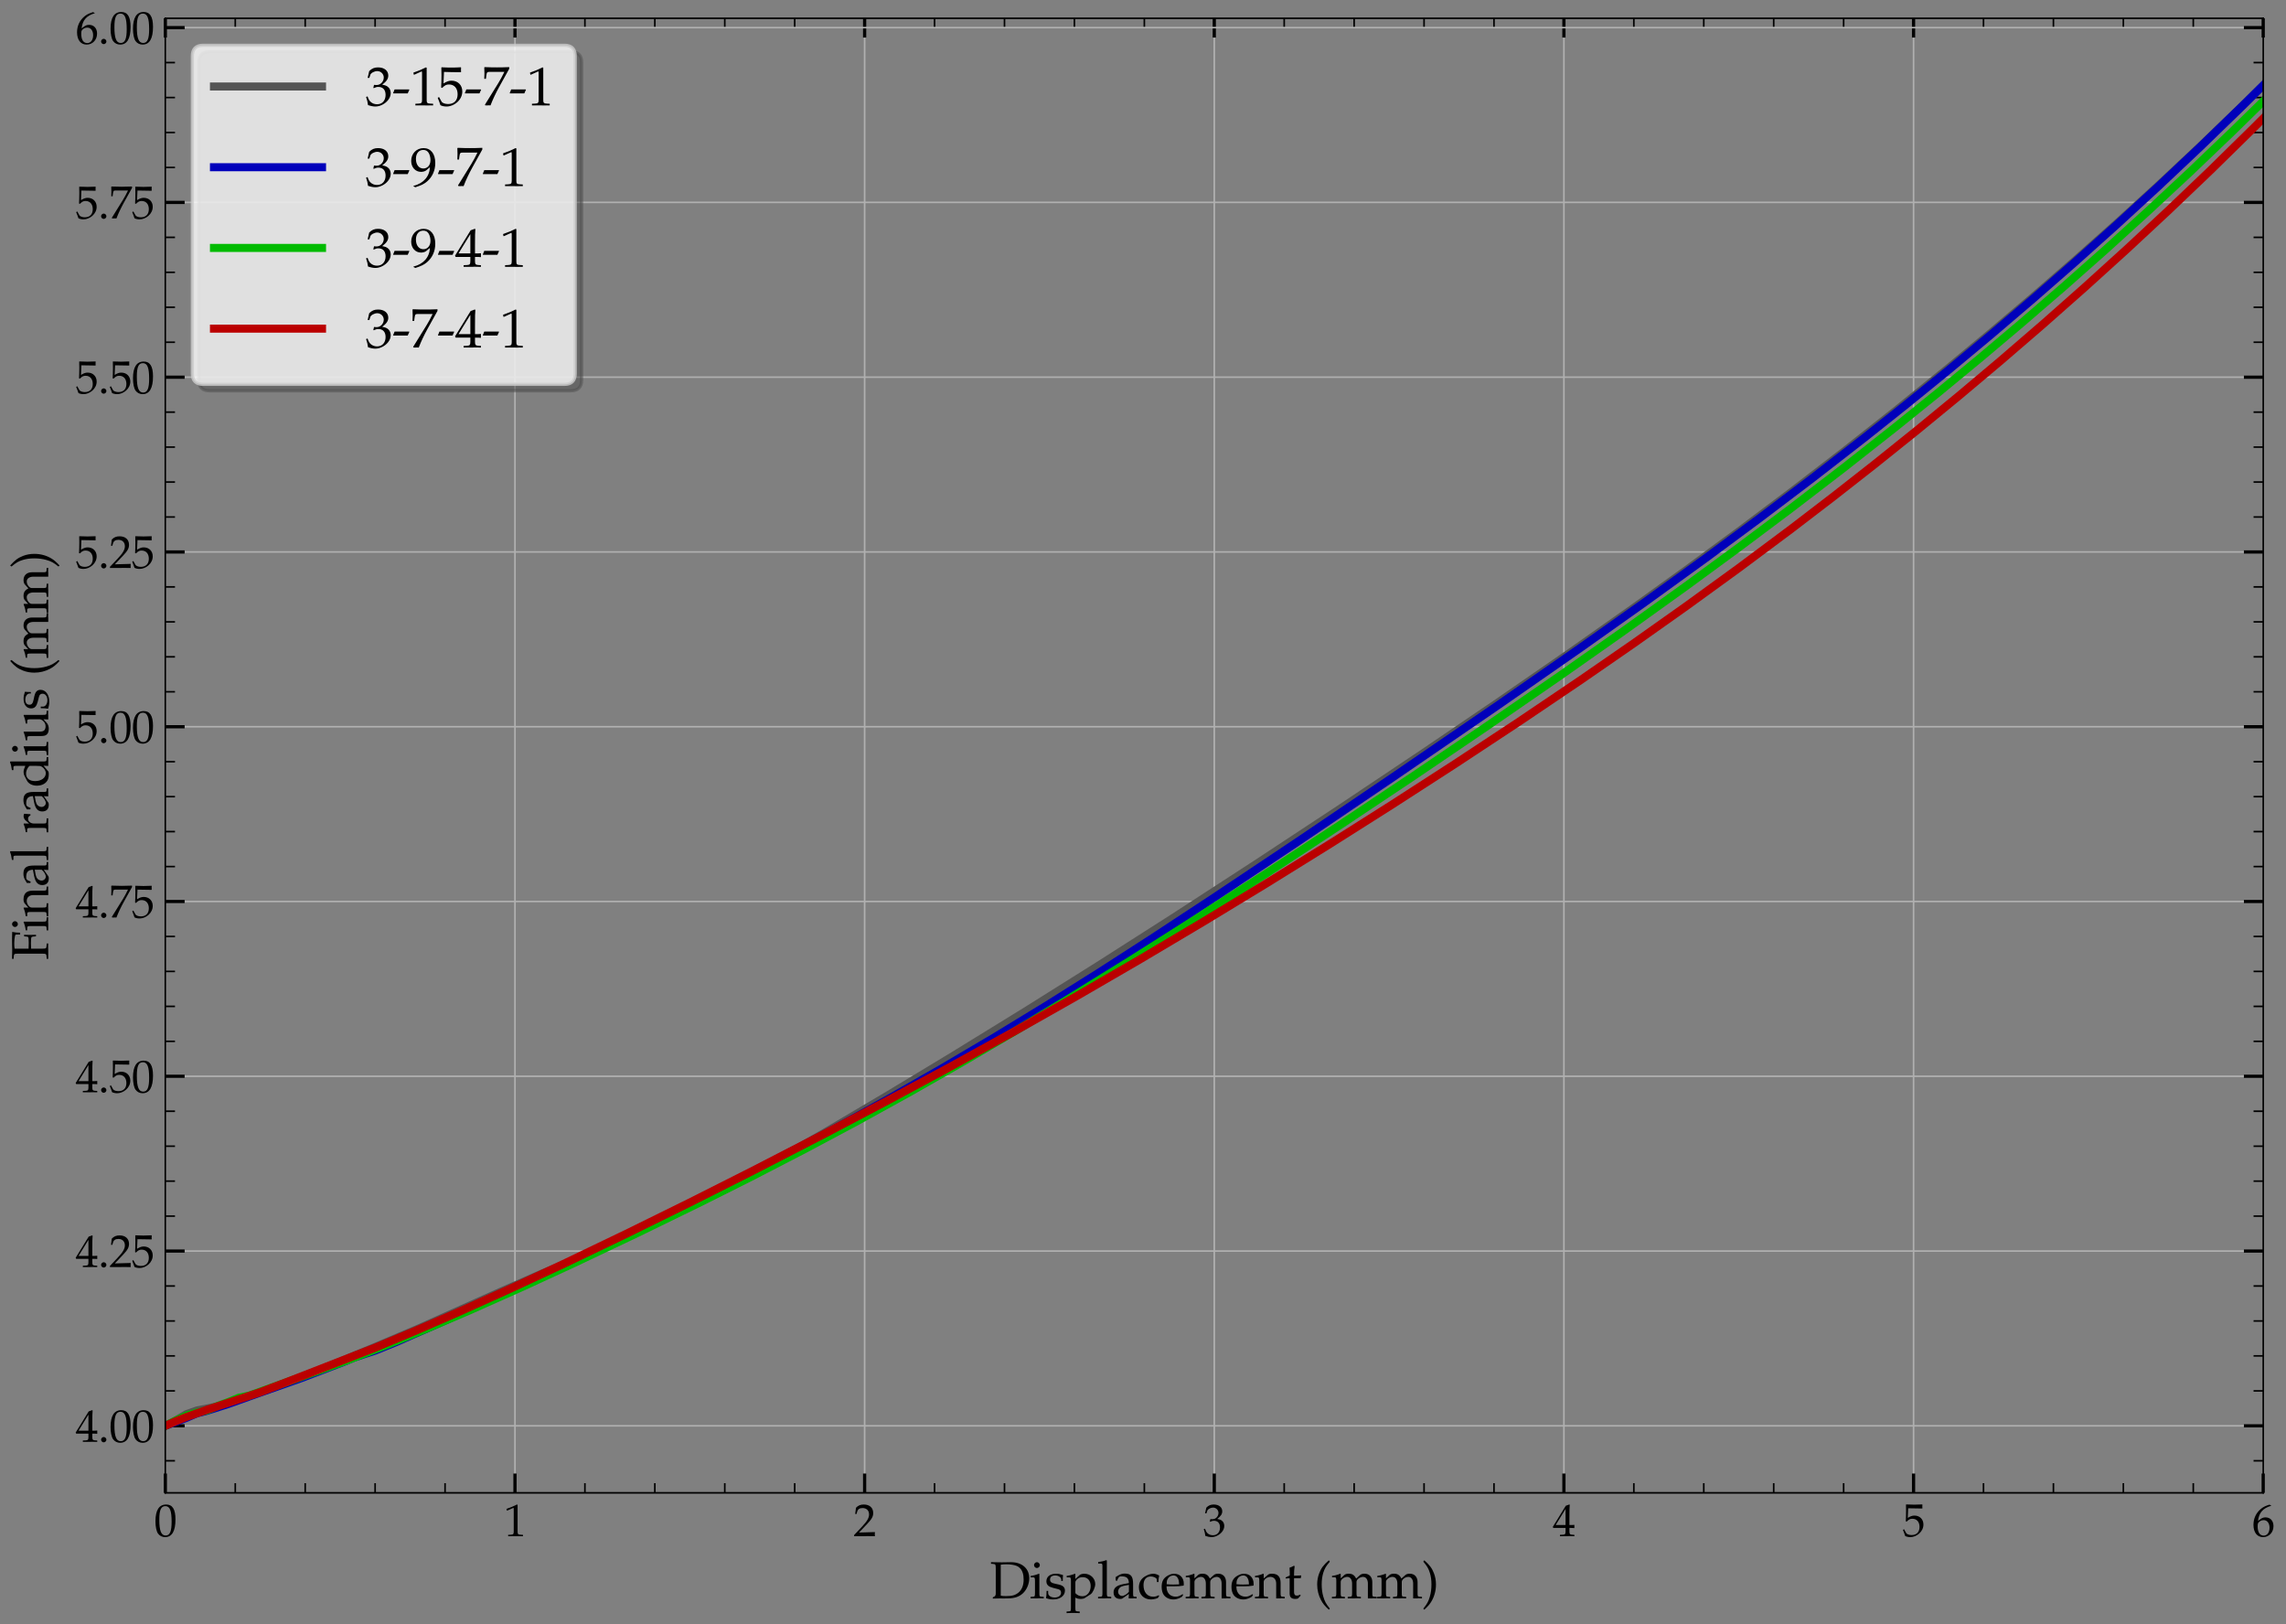 <?xml version="1.0" encoding="utf-8" standalone="no"?>
<!DOCTYPE svg PUBLIC "-//W3C//DTD SVG 1.1//EN"
  "http://www.w3.org/Graphics/SVG/1.1/DTD/svg11.dtd">
<svg xmlns:xlink="http://www.w3.org/1999/xlink" width="710.798pt" height="505.085pt" viewBox="0 0 710.798 505.085" xmlns="http://www.w3.org/2000/svg" version="1.1">
 <rect x="0" y="0" width="710.798" height="505.085" fill="#808080" stroke="none"/>
 <defs>
  <style type="text/css">*{stroke-linejoin: round; stroke-linecap: butt}</style>
 </defs>
 <g id="figure_1">
  <g id="patch_1">
   <path d="M 0 505.085 
L 710.798 505.085 
L 710.798 0 
L 0 0 
L 0 505.085 
z
" style="fill: none"/>
  </g>
  <g id="axes_1">
   <g id="patch_2">
    <path d="M 51.409 464.172 
L 703.711 464.172 
L 703.711 5.683 
L 51.409 5.683 
L 51.409 464.172 
z
" style="fill: none"/>
   </g>
   <g id="matplotlib.axis_1">
    <g id="xtick_1">
     <g id="line2d_1">
      <path d="M 51.409 464.172 
L 51.409 5.683 
" clip-path="url(#pbbada01f83)" style="fill: none; stroke: #b0b0b0; stroke-width: 0.5; stroke-linecap: square"/>
     </g>
     <g id="line2d_2">
      <defs>
       <path id="m2488386b84" d="M 0 0 
L 0 -6 
" style="stroke: #000000"/>
      </defs>
      <g>
       <use xlink:href="#m2488386b84" x="51.409" y="464.172" style="stroke: #000000"/>
      </g>
     </g>
     <g id="line2d_3">
      <defs>
       <path id="m7fa27c328d" d="M 0 0 
L 0 6 
" style="stroke: #000000"/>
      </defs>
      <g>
       <use xlink:href="#m7fa27c328d" x="51.409" y="5.683" style="stroke: #000000"/>
      </g>
     </g>
     <g id="text_1">
      <!-- $\mathdefault{0}$ -->
      <g transform="translate(47.922 477.651) scale(0.14 -0.14)">
       <defs>
        <path id="URWPalladioL-Roma-30" d="M 1683 4416 
C 691 4416 186 3628 186 2076 
C 186 1326 320 679 544 365 
C 768 51 1126 -128 1523 -128 
C 2490 -128 2976 704 2976 2345 
C 2976 3749 2560 4416 1683 4416 
z
M 1568 4191 
C 2189 4191 2438 3563 2438 2025 
C 2438 660 2195 96 1606 96 
C 986 96 723 743 723 2307 
C 723 3660 960 4191 1568 4191 
z
" transform="scale(0.016)"/>
       </defs>
       <use xlink:href="#URWPalladioL-Roma-30" transform="scale(0.996)"/>
      </g>
     </g>
    </g>
    <g id="xtick_2">
     <g id="line2d_4">
      <path d="M 160.126 464.172 
L 160.126 5.683 
" clip-path="url(#pbbada01f83)" style="fill: none; stroke: #b0b0b0; stroke-width: 0.5; stroke-linecap: square"/>
     </g>
     <g id="line2d_5">
      <g>
       <use xlink:href="#m2488386b84" x="160.126" y="464.172" style="stroke: #000000"/>
      </g>
     </g>
     <g id="line2d_6">
      <g>
       <use xlink:href="#m7fa27c328d" x="160.126" y="5.683" style="stroke: #000000"/>
      </g>
     </g>
     <g id="text_2">
      <!-- $\mathdefault{1}$ -->
      <g transform="translate(156.639 477.651) scale(0.14 -0.14)">
       <defs>
        <path id="URWPalladioL-Roma-31" d="M 429 3571 
L 493 3571 
L 1318 3942 
C 1325 3949 1331 3949 1338 3949 
C 1376 3949 1389 3891 1389 3737 
L 1389 633 
C 1389 300 1318 230 973 211 
L 614 192 
L 614 0 
C 1600 0 1600 0 1670 0 
C 1754 0 1894 0 2112 -7 
C 2189 6 2413 6 2675 0 
L 2675 192 
L 2342 211 
C 1990 229 1926 299 1926 628 
L 1926 4383 
L 1837 4416 
C 1421 4199 966 4009 384 3807 
L 429 3571 
z
" transform="scale(0.016)"/>
       </defs>
       <use xlink:href="#URWPalladioL-Roma-31" transform="scale(0.996)"/>
      </g>
     </g>
    </g>
    <g id="xtick_3">
     <g id="line2d_7">
      <path d="M 268.843 464.172 
L 268.843 5.683 
" clip-path="url(#pbbada01f83)" style="fill: none; stroke: #b0b0b0; stroke-width: 0.5; stroke-linecap: square"/>
     </g>
     <g id="line2d_8">
      <g>
       <use xlink:href="#m2488386b84" x="268.843" y="464.172" style="stroke: #000000"/>
      </g>
     </g>
     <g id="line2d_9">
      <g>
       <use xlink:href="#m7fa27c328d" x="268.843" y="5.683" style="stroke: #000000"/>
      </g>
     </g>
     <g id="text_3">
      <!-- $\mathdefault{2}$ -->
      <g transform="translate(265.356 477.651) scale(0.14 -0.14)">
       <defs>
        <path id="URWPalladioL-Roma-32" d="M 102 166 
L 102 0 
C 1299 0 1299 0 1530 0 
C 1760 19 1760 19 2995 0 
C 2982 134 2982 198 2982 287 
C 2982 370 2982 434 2995 574 
C 2259 542 1965 536 781 510 
L 1946 1741 
C 2566 2398 2758 2749 2758 3228 
C 2758 3961 2259 4416 1446 4416 
C 986 4416 672 4287 358 3967 
L 250 3100 
L 435 3100 
L 518 3394 
C 621 3763 851 3923 1280 3923 
C 1830 3923 2182 3578 2182 3036 
C 2182 2558 1914 2086 1190 1320 
L 102 166 
z
" transform="scale(0.016)"/>
       </defs>
       <use xlink:href="#URWPalladioL-Roma-32" transform="scale(0.996)"/>
      </g>
     </g>
    </g>
    <g id="xtick_4">
     <g id="line2d_10">
      <path d="M 377.56 464.172 
L 377.56 5.683 
" clip-path="url(#pbbada01f83)" style="fill: none; stroke: #b0b0b0; stroke-width: 0.5; stroke-linecap: square"/>
     </g>
     <g id="line2d_11">
      <g>
       <use xlink:href="#m2488386b84" x="377.56" y="464.172" style="stroke: #000000"/>
      </g>
     </g>
     <g id="line2d_12">
      <g>
       <use xlink:href="#m7fa27c328d" x="377.56" y="5.683" style="stroke: #000000"/>
      </g>
     </g>
     <g id="text_4">
      <!-- $\mathdefault{3}$ -->
      <g transform="translate(374.073 477.651) scale(0.14 -0.14)">
       <defs>
        <path id="URWPalladioL-Roma-33" d="M 275 3196 
L 474 3196 
L 589 3553 
C 659 3770 1062 3987 1395 3987 
C 1811 3987 2150 3649 2150 3247 
C 2150 2769 1773 2368 1318 2368 
C 1267 2368 1197 2374 1114 2380 
L 1018 2387 
L 941 2047 
L 986 2008 
C 1229 2118 1350 2150 1523 2150 
C 2054 2150 2362 1808 2362 1222 
C 2362 565 1971 134 1376 134 
C 1082 134 819 231 627 411 
C 474 553 390 701 269 1048 
L 96 984 
C 230 591 282 359 320 38 
C 659 -77 941 -128 1178 -128 
C 1690 -128 2278 160 2630 591 
C 2848 855 2957 1139 2957 1441 
C 2957 1750 2829 2021 2598 2182 
C 2438 2297 2291 2348 1971 2406 
C 2483 2801 2675 3094 2675 3470 
C 2675 4038 2202 4416 1491 4416 
C 1056 4416 768 4294 461 3987 
L 275 3196 
z
" transform="scale(0.016)"/>
       </defs>
       <use xlink:href="#URWPalladioL-Roma-33" transform="scale(0.996)"/>
      </g>
     </g>
    </g>
    <g id="xtick_5">
     <g id="line2d_13">
      <path d="M 486.277 464.172 
L 486.277 5.683 
" clip-path="url(#pbbada01f83)" style="fill: none; stroke: #b0b0b0; stroke-width: 0.5; stroke-linecap: square"/>
     </g>
     <g id="line2d_14">
      <g>
       <use xlink:href="#m2488386b84" x="486.277" y="464.172" style="stroke: #000000"/>
      </g>
     </g>
     <g id="line2d_15">
      <g>
       <use xlink:href="#m7fa27c328d" x="486.277" y="5.683" style="stroke: #000000"/>
      </g>
     </g>
     <g id="text_5">
      <!-- $\mathdefault{4}$ -->
      <g transform="translate(482.79 477.651) scale(0.14 -0.14)">
       <defs>
        <path id="URWPalladioL-Roma-34" d="M 1792 1152 
L 1792 684 
C 1792 310 1722 223 1408 210 
L 1011 192 
L 1011 0 
C 1862 0 1862 0 2016 0 
C 2170 19 2170 19 3021 0 
L 3021 192 
L 2714 210 
C 2400 229 2330 310 2330 684 
L 2330 1152 
C 2707 1152 2842 1145 3021 1127 
L 3021 1580 
C 2720 1555 2598 1555 2502 1561 
L 2483 1561 
L 2330 1561 
L 2330 2445 
C 2330 3576 2342 4122 2374 4383 
L 2298 4416 
L 1824 4243 
L 13 1299 
L 83 1152 
L 1792 1152 
z
M 1792 1561 
L 416 1561 
L 1792 3798 
L 1792 1561 
z
" transform="scale(0.016)"/>
       </defs>
       <use xlink:href="#URWPalladioL-Roma-34" transform="scale(0.996)"/>
      </g>
     </g>
    </g>
    <g id="xtick_6">
     <g id="line2d_16">
      <path d="M 594.994 464.172 
L 594.994 5.683 
" clip-path="url(#pbbada01f83)" style="fill: none; stroke: #b0b0b0; stroke-width: 0.5; stroke-linecap: square"/>
     </g>
     <g id="line2d_17">
      <g>
       <use xlink:href="#m2488386b84" x="594.994" y="464.172" style="stroke: #000000"/>
      </g>
     </g>
     <g id="line2d_18">
      <g>
       <use xlink:href="#m7fa27c328d" x="594.994" y="5.683" style="stroke: #000000"/>
      </g>
     </g>
     <g id="text_6">
      <!-- $\mathdefault{5}$ -->
      <g transform="translate(591.507 477.651) scale(0.14 -0.14)">
       <defs>
        <path id="URWPalladioL-Roma-35" d="M 813 3891 
C 1638 3865 1997 3859 2765 3859 
L 2797 3891 
C 2784 4006 2784 4057 2784 4140 
C 2784 4230 2784 4281 2797 4396 
L 2765 4428 
C 2285 4403 1997 4396 1651 4396 
C 1299 4396 1018 4403 538 4428 
L 506 4396 
C 512 4006 518 3724 518 3520 
C 518 2976 499 2360 480 2076 
L 608 2038 
C 909 2341 1082 2432 1395 2432 
C 2010 2432 2394 1992 2394 1295 
C 2394 579 1984 160 1286 160 
C 941 160 621 276 531 443 
L 237 973 
L 83 882 
C 230 514 307 308 397 25 
C 576 -71 832 -128 1107 -128 
C 1536 -128 1990 57 2342 366 
C 2733 715 2938 1153 2938 1631 
C 2938 2360 2419 2873 1690 2873 
C 1382 2873 1152 2790 755 2553 
L 813 3891 
z
" transform="scale(0.016)"/>
       </defs>
       <use xlink:href="#URWPalladioL-Roma-35" transform="scale(0.996)"/>
      </g>
     </g>
    </g>
    <g id="xtick_7">
     <g id="line2d_19">
      <path d="M 703.711 464.172 
L 703.711 5.683 
" clip-path="url(#pbbada01f83)" style="fill: none; stroke: #b0b0b0; stroke-width: 0.5; stroke-linecap: square"/>
     </g>
     <g id="line2d_20">
      <g>
       <use xlink:href="#m2488386b84" x="703.711" y="464.172" style="stroke: #000000"/>
      </g>
     </g>
     <g id="line2d_21">
      <g>
       <use xlink:href="#m7fa27c328d" x="703.711" y="5.683" style="stroke: #000000"/>
      </g>
     </g>
     <g id="text_7">
      <!-- $\mathdefault{6}$ -->
      <g transform="translate(700.224 477.651) scale(0.14 -0.14)">
       <defs>
        <path id="URWPalladioL-Roma-36" d="M 2662 4287 
L 2426 4396 
C 1811 4193 1549 4066 1222 3788 
C 563 3237 205 2463 205 1585 
C 205 526 717 -128 1542 -128 
C 2374 -128 2995 532 2995 1405 
C 2995 2143 2554 2624 1875 2624 
C 1555 2624 1363 2540 986 2239 
C 915 2182 909 2175 838 2124 
C 973 3275 1510 3895 2662 4237 
L 2662 4287 
z
M 1632 2239 
C 2118 2239 2445 1816 2445 1180 
C 2445 513 2118 83 1626 83 
C 1082 83 787 551 787 1411 
C 787 1636 813 1758 883 1867 
C 1024 2085 1325 2239 1632 2239 
z
" transform="scale(0.016)"/>
       </defs>
       <use xlink:href="#URWPalladioL-Roma-36" transform="scale(0.996)"/>
      </g>
     </g>
    </g>
    <g id="xtick_8">
     <g id="line2d_22">
      <defs>
       <path id="m8505451a9c" d="M 0 0 
L 0 -3 
" style="stroke: #000000; stroke-width: 0.5"/>
      </defs>
      <g>
       <use xlink:href="#m8505451a9c" x="73.152" y="464.172" style="stroke: #000000; stroke-width: 0.5"/>
      </g>
     </g>
     <g id="line2d_23">
      <defs>
       <path id="me0dacd23db" d="M 0 0 
L 0 3 
" style="stroke: #000000; stroke-width: 0.5"/>
      </defs>
      <g>
       <use xlink:href="#me0dacd23db" x="73.152" y="5.683" style="stroke: #000000; stroke-width: 0.5"/>
      </g>
     </g>
    </g>
    <g id="xtick_9">
     <g id="line2d_24">
      <g>
       <use xlink:href="#m8505451a9c" x="94.896" y="464.172" style="stroke: #000000; stroke-width: 0.5"/>
      </g>
     </g>
     <g id="line2d_25">
      <g>
       <use xlink:href="#me0dacd23db" x="94.896" y="5.683" style="stroke: #000000; stroke-width: 0.5"/>
      </g>
     </g>
    </g>
    <g id="xtick_10">
     <g id="line2d_26">
      <g>
       <use xlink:href="#m8505451a9c" x="116.639" y="464.172" style="stroke: #000000; stroke-width: 0.5"/>
      </g>
     </g>
     <g id="line2d_27">
      <g>
       <use xlink:href="#me0dacd23db" x="116.639" y="5.683" style="stroke: #000000; stroke-width: 0.5"/>
      </g>
     </g>
    </g>
    <g id="xtick_11">
     <g id="line2d_28">
      <g>
       <use xlink:href="#m8505451a9c" x="138.382" y="464.172" style="stroke: #000000; stroke-width: 0.5"/>
      </g>
     </g>
     <g id="line2d_29">
      <g>
       <use xlink:href="#me0dacd23db" x="138.382" y="5.683" style="stroke: #000000; stroke-width: 0.5"/>
      </g>
     </g>
    </g>
    <g id="xtick_12">
     <g id="line2d_30">
      <g>
       <use xlink:href="#m8505451a9c" x="181.869" y="464.172" style="stroke: #000000; stroke-width: 0.5"/>
      </g>
     </g>
     <g id="line2d_31">
      <g>
       <use xlink:href="#me0dacd23db" x="181.869" y="5.683" style="stroke: #000000; stroke-width: 0.5"/>
      </g>
     </g>
    </g>
    <g id="xtick_13">
     <g id="line2d_32">
      <g>
       <use xlink:href="#m8505451a9c" x="203.613" y="464.172" style="stroke: #000000; stroke-width: 0.5"/>
      </g>
     </g>
     <g id="line2d_33">
      <g>
       <use xlink:href="#me0dacd23db" x="203.613" y="5.683" style="stroke: #000000; stroke-width: 0.5"/>
      </g>
     </g>
    </g>
    <g id="xtick_14">
     <g id="line2d_34">
      <g>
       <use xlink:href="#m8505451a9c" x="225.356" y="464.172" style="stroke: #000000; stroke-width: 0.5"/>
      </g>
     </g>
     <g id="line2d_35">
      <g>
       <use xlink:href="#me0dacd23db" x="225.356" y="5.683" style="stroke: #000000; stroke-width: 0.5"/>
      </g>
     </g>
    </g>
    <g id="xtick_15">
     <g id="line2d_36">
      <g>
       <use xlink:href="#m8505451a9c" x="247.099" y="464.172" style="stroke: #000000; stroke-width: 0.5"/>
      </g>
     </g>
     <g id="line2d_37">
      <g>
       <use xlink:href="#me0dacd23db" x="247.099" y="5.683" style="stroke: #000000; stroke-width: 0.5"/>
      </g>
     </g>
    </g>
    <g id="xtick_16">
     <g id="line2d_38">
      <g>
       <use xlink:href="#m8505451a9c" x="290.586" y="464.172" style="stroke: #000000; stroke-width: 0.5"/>
      </g>
     </g>
     <g id="line2d_39">
      <g>
       <use xlink:href="#me0dacd23db" x="290.586" y="5.683" style="stroke: #000000; stroke-width: 0.5"/>
      </g>
     </g>
    </g>
    <g id="xtick_17">
     <g id="line2d_40">
      <g>
       <use xlink:href="#m8505451a9c" x="312.33" y="464.172" style="stroke: #000000; stroke-width: 0.5"/>
      </g>
     </g>
     <g id="line2d_41">
      <g>
       <use xlink:href="#me0dacd23db" x="312.33" y="5.683" style="stroke: #000000; stroke-width: 0.5"/>
      </g>
     </g>
    </g>
    <g id="xtick_18">
     <g id="line2d_42">
      <g>
       <use xlink:href="#m8505451a9c" x="334.073" y="464.172" style="stroke: #000000; stroke-width: 0.5"/>
      </g>
     </g>
     <g id="line2d_43">
      <g>
       <use xlink:href="#me0dacd23db" x="334.073" y="5.683" style="stroke: #000000; stroke-width: 0.5"/>
      </g>
     </g>
    </g>
    <g id="xtick_19">
     <g id="line2d_44">
      <g>
       <use xlink:href="#m8505451a9c" x="355.816" y="464.172" style="stroke: #000000; stroke-width: 0.5"/>
      </g>
     </g>
     <g id="line2d_45">
      <g>
       <use xlink:href="#me0dacd23db" x="355.816" y="5.683" style="stroke: #000000; stroke-width: 0.5"/>
      </g>
     </g>
    </g>
    <g id="xtick_20">
     <g id="line2d_46">
      <g>
       <use xlink:href="#m8505451a9c" x="399.303" y="464.172" style="stroke: #000000; stroke-width: 0.5"/>
      </g>
     </g>
     <g id="line2d_47">
      <g>
       <use xlink:href="#me0dacd23db" x="399.303" y="5.683" style="stroke: #000000; stroke-width: 0.5"/>
      </g>
     </g>
    </g>
    <g id="xtick_21">
     <g id="line2d_48">
      <g>
       <use xlink:href="#m8505451a9c" x="421.047" y="464.172" style="stroke: #000000; stroke-width: 0.5"/>
      </g>
     </g>
     <g id="line2d_49">
      <g>
       <use xlink:href="#me0dacd23db" x="421.047" y="5.683" style="stroke: #000000; stroke-width: 0.5"/>
      </g>
     </g>
    </g>
    <g id="xtick_22">
     <g id="line2d_50">
      <g>
       <use xlink:href="#m8505451a9c" x="442.79" y="464.172" style="stroke: #000000; stroke-width: 0.5"/>
      </g>
     </g>
     <g id="line2d_51">
      <g>
       <use xlink:href="#me0dacd23db" x="442.79" y="5.683" style="stroke: #000000; stroke-width: 0.5"/>
      </g>
     </g>
    </g>
    <g id="xtick_23">
     <g id="line2d_52">
      <g>
       <use xlink:href="#m8505451a9c" x="464.533" y="464.172" style="stroke: #000000; stroke-width: 0.5"/>
      </g>
     </g>
     <g id="line2d_53">
      <g>
       <use xlink:href="#me0dacd23db" x="464.533" y="5.683" style="stroke: #000000; stroke-width: 0.5"/>
      </g>
     </g>
    </g>
    <g id="xtick_24">
     <g id="line2d_54">
      <g>
       <use xlink:href="#m8505451a9c" x="508.02" y="464.172" style="stroke: #000000; stroke-width: 0.5"/>
      </g>
     </g>
     <g id="line2d_55">
      <g>
       <use xlink:href="#me0dacd23db" x="508.02" y="5.683" style="stroke: #000000; stroke-width: 0.5"/>
      </g>
     </g>
    </g>
    <g id="xtick_25">
     <g id="line2d_56">
      <g>
       <use xlink:href="#m8505451a9c" x="529.764" y="464.172" style="stroke: #000000; stroke-width: 0.5"/>
      </g>
     </g>
     <g id="line2d_57">
      <g>
       <use xlink:href="#me0dacd23db" x="529.764" y="5.683" style="stroke: #000000; stroke-width: 0.5"/>
      </g>
     </g>
    </g>
    <g id="xtick_26">
     <g id="line2d_58">
      <g>
       <use xlink:href="#m8505451a9c" x="551.507" y="464.172" style="stroke: #000000; stroke-width: 0.5"/>
      </g>
     </g>
     <g id="line2d_59">
      <g>
       <use xlink:href="#me0dacd23db" x="551.507" y="5.683" style="stroke: #000000; stroke-width: 0.5"/>
      </g>
     </g>
    </g>
    <g id="xtick_27">
     <g id="line2d_60">
      <g>
       <use xlink:href="#m8505451a9c" x="573.25" y="464.172" style="stroke: #000000; stroke-width: 0.5"/>
      </g>
     </g>
     <g id="line2d_61">
      <g>
       <use xlink:href="#me0dacd23db" x="573.25" y="5.683" style="stroke: #000000; stroke-width: 0.5"/>
      </g>
     </g>
    </g>
    <g id="xtick_28">
     <g id="line2d_62">
      <g>
       <use xlink:href="#m8505451a9c" x="616.737" y="464.172" style="stroke: #000000; stroke-width: 0.5"/>
      </g>
     </g>
     <g id="line2d_63">
      <g>
       <use xlink:href="#me0dacd23db" x="616.737" y="5.683" style="stroke: #000000; stroke-width: 0.5"/>
      </g>
     </g>
    </g>
    <g id="xtick_29">
     <g id="line2d_64">
      <g>
       <use xlink:href="#m8505451a9c" x="638.481" y="464.172" style="stroke: #000000; stroke-width: 0.5"/>
      </g>
     </g>
     <g id="line2d_65">
      <g>
       <use xlink:href="#me0dacd23db" x="638.481" y="5.683" style="stroke: #000000; stroke-width: 0.5"/>
      </g>
     </g>
    </g>
    <g id="xtick_30">
     <g id="line2d_66">
      <g>
       <use xlink:href="#m8505451a9c" x="660.224" y="464.172" style="stroke: #000000; stroke-width: 0.5"/>
      </g>
     </g>
     <g id="line2d_67">
      <g>
       <use xlink:href="#me0dacd23db" x="660.224" y="5.683" style="stroke: #000000; stroke-width: 0.5"/>
      </g>
     </g>
    </g>
    <g id="xtick_31">
     <g id="line2d_68">
      <g>
       <use xlink:href="#m8505451a9c" x="681.967" y="464.172" style="stroke: #000000; stroke-width: 0.5"/>
      </g>
     </g>
     <g id="line2d_69">
      <g>
       <use xlink:href="#me0dacd23db" x="681.967" y="5.683" style="stroke: #000000; stroke-width: 0.5"/>
      </g>
     </g>
    </g>
    <g id="text_8">
     <!-- Displacement (mm) -->
     <g transform="translate(307.774 496.99) scale(0.16 -0.16)">
      <defs>
       <path id="URWPalladioL-Roma-44" d="M 365 128 
L 365 -20 
C 1107 0 1107 0 1254 0 
C 1370 0 1472 0 1587 -7 
C 2093 0 2093 0 2182 0 
C 3002 0 3616 211 4064 649 
C 4525 1100 4806 1786 4806 2465 
C 4806 3646 3923 4416 2573 4416 
C 2528 4416 2445 4416 2330 4409 
C 2010 4403 1734 4396 1459 4396 
C 1222 4396 870 4403 141 4416 
L 141 4223 
L 397 4204 
C 691 4185 723 4128 723 3630 
L 723 606 
C 723 421 666 281 563 230 
L 365 128 
z
M 1331 4109 
C 1498 4140 1722 4160 2042 4160 
C 2509 4160 3021 4077 3290 3956 
C 3430 3899 3552 3810 3667 3696 
C 3974 3391 4122 2934 4122 2300 
C 4122 1589 3904 1043 3482 700 
C 3098 389 2714 281 1990 281 
C 1696 281 1498 294 1331 332 
L 1331 4109 
z
" transform="scale(0.016)"/>
       <path id="URWPalladioL-Roma-69" d="M 1203 2982 
L 1146 3008 
C 819 2873 486 2784 147 2746 
L 147 2568 
L 384 2568 
C 640 2568 666 2523 666 2103 
L 666 669 
C 666 268 646 223 429 211 
L 134 192 
L 134 0 
C 774 0 774 0 934 0 
C 1094 19 1094 19 1734 0 
L 1734 192 
L 1440 211 
C 1222 224 1203 268 1203 671 
L 1203 2982 
z
M 909 4416 
C 717 4416 550 4249 550 4057 
C 550 3871 717 3705 902 3705 
C 1088 3705 1261 3871 1261 4057 
C 1261 4236 1088 4416 909 4416 
z
" transform="scale(0.016)"/>
       <path id="URWPalladioL-Roma-73" d="M 262 917 
C 262 474 243 282 192 25 
C 525 -84 774 -128 1069 -128 
C 1907 -128 2502 320 2502 949 
C 2502 1148 2445 1295 2323 1423 
C 2157 1584 1946 1661 1382 1770 
C 858 1872 685 2001 685 2296 
C 685 2617 909 2796 1299 2796 
C 1728 2796 2054 2572 2054 2270 
L 2054 2123 
L 2234 2123 
C 2240 2495 2246 2649 2266 2847 
C 1926 2963 1696 3008 1434 3008 
C 691 3008 237 2655 237 2078 
C 237 1770 378 1552 672 1417 
C 845 1340 1184 1237 1619 1141 
C 1907 1077 2029 942 2029 698 
C 2029 352 1709 108 1254 108 
C 787 108 454 333 454 654 
L 454 917 
L 262 917 
z
" transform="scale(0.016)"/>
       <path id="URWPalladioL-Roma-70" d="M 64 2566 
L 301 2566 
C 557 2566 582 2521 582 2100 
L 582 -1118 
C 582 -1523 563 -1568 346 -1581 
L 51 -1600 
L 51 -1792 
C 691 -1773 691 -1773 851 -1773 
C 1011 -1773 1011 -1773 1651 -1792 
L 1651 -1600 
L 1357 -1581 
C 1139 -1568 1120 -1523 1120 -1118 
L 1120 96 
C 1312 -20 1517 -64 1805 -64 
C 1990 -64 2157 -26 2259 38 
L 2989 511 
C 3245 677 3546 1334 3546 1743 
C 3546 2451 2957 3008 2214 3008 
C 1978 3008 1747 2943 1645 2847 
L 1120 2368 
L 1120 2982 
L 1062 3008 
C 736 2873 403 2783 64 2745 
L 64 2566 
z
M 1120 1966 
C 1120 2055 1152 2126 1235 2234 
C 1421 2470 1683 2591 2003 2591 
C 2605 2591 2989 2170 2989 1507 
C 2989 792 2560 262 1984 262 
C 1632 262 1370 377 1120 639 
L 1120 1966 
z
" transform="scale(0.016)"/>
       <path id="URWPalladioL-Roma-6c" d="M 147 4249 
L 506 4249 
C 621 4249 666 4179 666 3987 
L 666 672 
C 666 268 646 224 429 211 
L 134 192 
L 134 0 
C 774 0 774 0 934 0 
C 1094 19 1094 19 1734 0 
L 1734 192 
L 1440 211 
C 1222 224 1203 268 1203 672 
L 1203 4614 
L 1146 4665 
C 864 4557 653 4505 147 4429 
L 147 4249 
z
" transform="scale(0.016)"/>
       <path id="URWPalladioL-Roma-61" d="M 2074 544 
L 2042 0 
C 2458 0 2458 0 2541 0 
C 2573 19 2733 12 3014 0 
L 3014 192 
L 2765 204 
C 2611 211 2586 262 2586 576 
L 2586 1751 
C 2586 2688 2317 3027 1574 3027 
C 1299 3027 1043 2956 800 2809 
L 461 2604 
L 461 2187 
L 627 2142 
L 710 2341 
C 845 2642 909 2688 1203 2688 
C 1805 2688 2054 2450 2074 1866 
L 1440 1751 
C 570 1590 205 1289 205 730 
C 205 224 506 -64 1011 -64 
C 1126 -64 1235 -45 1280 -13 
L 2074 544 
z
M 2074 806 
C 1888 544 1485 300 1235 300 
C 979 300 755 537 755 812 
C 755 1049 883 1273 1075 1395 
C 1235 1491 1587 1580 2074 1651 
L 2074 806 
z
" transform="scale(0.016)"/>
       <path id="URWPalladioL-Roma-63" d="M 2554 1995 
C 2554 2290 2586 2553 2643 2783 
C 2387 2937 2163 3008 1901 3008 
C 1594 3008 1235 2886 851 2643 
C 403 2360 166 1911 166 1347 
C 166 480 774 -128 1632 -128 
C 1965 -128 2445 -7 2509 89 
L 2643 294 
L 2579 390 
C 2342 262 2138 204 1907 204 
C 1197 204 730 756 730 1603 
C 730 2290 1050 2675 1626 2675 
C 1907 2675 2214 2547 2330 2386 
L 2374 1995 
L 2554 1995 
z
" transform="scale(0.016)"/>
       <path id="URWPalladioL-Roma-65" d="M 2797 447 
L 2714 511 
C 2304 268 2157 211 1882 211 
C 1466 211 1120 396 941 710 
C 819 921 774 1100 762 1472 
L 1696 1472 
C 2138 1472 2413 1491 2854 1561 
C 2861 1651 2867 1708 2867 1786 
C 2867 2526 2394 3008 1677 3008 
C 1440 3008 1165 2924 902 2771 
C 378 2468 166 2069 166 1401 
C 166 998 262 652 435 409 
C 691 70 1120 -128 1600 -128 
C 1837 -128 2074 -77 2336 38 
C 2509 108 2643 192 2669 230 
L 2797 447 
z
M 2298 1708 
C 1965 1696 1811 1689 1581 1689 
C 1286 1689 1120 1696 774 1728 
C 774 2030 800 2172 883 2339 
C 1018 2623 1293 2796 1600 2796 
C 1811 2796 1978 2713 2093 2539 
C 2234 2326 2278 2140 2298 1708 
z
" transform="scale(0.016)"/>
       <path id="URWPalladioL-Roma-6d" d="M 115 2579 
L 352 2579 
C 608 2579 634 2534 634 2112 
L 634 672 
C 634 268 614 224 397 211 
L 102 192 
L 102 0 
C 717 0 736 0 915 0 
C 1094 19 1261 12 1677 0 
L 1677 192 
L 1408 211 
C 1190 223 1171 268 1171 670 
L 1171 2023 
C 1171 2311 1594 2624 1978 2624 
C 2323 2624 2560 2298 2560 1813 
L 2560 670 
C 2560 268 2541 223 2323 211 
L 2029 192 
L 2029 0 
C 2669 0 2669 0 2829 0 
C 2989 19 2989 19 3629 0 
L 3629 192 
L 3334 211 
C 3117 223 3098 268 3098 670 
L 3098 2023 
C 3098 2311 3520 2624 3904 2624 
C 4250 2624 4486 2298 4486 1813 
L 4486 0 
C 4877 0 4883 0 4992 0 
C 5075 19 5075 19 5562 0 
L 5562 192 
L 5261 211 
C 5043 223 5024 268 5024 670 
L 5024 1985 
C 5024 2617 4653 3014 4064 3014 
C 3840 3014 3654 2956 3539 2854 
L 3053 2419 
C 2848 2841 2586 3014 2144 3014 
C 1907 3014 1728 2956 1613 2854 
L 1171 2445 
L 1171 2988 
L 1114 3008 
C 787 2873 454 2783 115 2745 
L 115 2579 
z
" transform="scale(0.016)"/>
       <path id="URWPalladioL-Roma-6e" d="M 2624 0 
C 3014 0 3021 0 3130 0 
C 3219 19 3219 19 3661 0 
L 3661 192 
L 3398 211 
C 3181 223 3162 262 3162 670 
L 3162 1902 
C 3162 2649 2810 3014 2093 3014 
C 1856 3014 1722 2969 1587 2854 
L 1101 2432 
L 1101 2988 
L 1043 3008 
C 717 2873 384 2784 45 2746 
L 45 2568 
L 282 2568 
C 538 2568 563 2523 563 2103 
L 563 669 
C 563 268 544 223 326 211 
L 38 192 
L 38 0 
C 474 -7 646 0 832 0 
C 1018 19 1190 12 1626 0 
L 1626 192 
L 1338 211 
C 1120 223 1101 268 1101 670 
L 1101 2023 
C 1101 2311 1523 2624 1914 2624 
C 2342 2624 2624 2304 2624 1813 
L 2624 0 
z
" transform="scale(0.016)"/>
       <path id="URWPalladioL-Roma-74" d="M 627 2457 
L 627 614 
C 627 140 838 -64 1331 -64 
C 1478 -64 1632 -32 1670 12 
L 1978 352 
L 1894 460 
C 1734 371 1638 339 1517 339 
C 1267 339 1165 467 1165 780 
L 1165 2457 
L 1984 2457 
L 2042 2803 
L 1165 2764 
L 1165 3008 
C 1165 3277 1184 3507 1235 3917 
L 1158 3987 
C 1005 3891 813 3808 614 3744 
C 634 3552 640 3430 640 3238 
L 640 2790 
L 141 2566 
L 141 2432 
L 627 2457 
z
" transform="scale(0.016)"/>
       <path id="URWPalladioL-Roma-28" d="M 1926 -1242 
C 1466 -673 1299 -365 1133 211 
C 998 672 934 1158 934 1702 
C 934 2233 998 2688 1120 3104 
C 1286 3635 1459 3936 1926 4480 
L 1805 4646 
C 1139 4051 877 3699 634 3072 
C 467 2643 384 2188 384 1702 
C 384 1017 544 371 851 -205 
C 1075 -634 1280 -884 1805 -1377 
L 1926 -1242 
z
" transform="scale(0.016)"/>
       <path id="URWPalladioL-Roma-29" d="M 326 -1377 
C 768 -961 954 -749 1152 -436 
C 1542 185 1747 928 1747 1696 
C 1747 2188 1664 2643 1498 3072 
C 1254 3693 992 4045 326 4646 
L 205 4480 
C 672 3929 845 3629 1005 3104 
C 1133 2688 1197 2233 1197 1702 
C 1197 1158 1133 672 998 211 
C 832 -365 666 -673 205 -1242 
L 326 -1377 
z
" transform="scale(0.016)"/>
      </defs>
      <use xlink:href="#URWPalladioL-Roma-44" transform="scale(0.996)"/>
      <use xlink:href="#URWPalladioL-Roma-69" transform="translate(77.111 0) scale(0.996)"/>
      <use xlink:href="#URWPalladioL-Roma-73" transform="translate(106.101 0) scale(0.996)"/>
      <use xlink:href="#URWPalladioL-Roma-70" transform="translate(148.343 0) scale(0.996)"/>
      <use xlink:href="#URWPalladioL-Roma-6c" transform="translate(208.217 0) scale(0.996)"/>
      <use xlink:href="#URWPalladioL-Roma-61" transform="translate(237.207 0) scale(0.996)"/>
      <use xlink:href="#URWPalladioL-Roma-63" transform="translate(287.021 0) scale(0.996)"/>
      <use xlink:href="#URWPalladioL-Roma-65" transform="translate(331.254 0) scale(0.996)"/>
      <use xlink:href="#URWPalladioL-Roma-6d" transform="translate(378.974 0) scale(0.996)"/>
      <use xlink:href="#URWPalladioL-Roma-65" transform="translate(466.944 0) scale(0.996)"/>
      <use xlink:href="#URWPalladioL-Roma-6e" transform="translate(514.664 0) scale(0.996)"/>
      <use xlink:href="#URWPalladioL-Roma-74" transform="translate(572.646 0) scale(0.996)"/>
      <use xlink:href="#URWPalladioL-Roma-28" transform="translate(630.03 0) scale(0.996)"/>
      <use xlink:href="#URWPalladioL-Roma-6d" transform="translate(663.205 0) scale(0.996)"/>
      <use xlink:href="#URWPalladioL-Roma-6d" transform="translate(751.175 0) scale(0.996)"/>
      <use xlink:href="#URWPalladioL-Roma-29" transform="translate(839.145 0) scale(0.996)"/>
     </g>
    </g>
   </g>
   <g id="matplotlib.axis_2">
    <g id="ytick_1">
     <g id="line2d_70">
      <path d="M 51.409 443.331 
L 703.711 443.331 
" clip-path="url(#pbbada01f83)" style="fill: none; stroke: #b0b0b0; stroke-width: 0.5; stroke-linecap: square"/>
     </g>
     <g id="line2d_71">
      <defs>
       <path id="mab2d4397b4" d="M 0 0 
L 6 0 
" style="stroke: #000000"/>
      </defs>
      <g>
       <use xlink:href="#mab2d4397b4" x="51.409" y="443.331" style="stroke: #000000"/>
      </g>
     </g>
     <g id="line2d_72">
      <defs>
       <path id="ma22177c3ae" d="M 0 0 
L -6 0 
" style="stroke: #000000"/>
      </defs>
      <g>
       <use xlink:href="#ma22177c3ae" x="703.711" y="443.331" style="stroke: #000000"/>
      </g>
     </g>
     <g id="text_9">
      <!-- $\mathdefault{4.00}$ -->
      <g transform="translate(23.5 448.321) scale(0.14 -0.14)">
       <defs>
        <path id="URWPalladioL-Roma-2e" d="M 794 678 
C 602 678 429 499 429 307 
C 429 115 602 -64 787 -64 
C 992 -64 1171 108 1171 307 
C 1171 499 992 678 794 678 
z
" transform="scale(0.016)"/>
       </defs>
       <use xlink:href="#URWPalladioL-Roma-34" transform="scale(0.996)"/>
       <use xlink:href="#URWPalladioL-Roma-2e" transform="translate(49.813 0) scale(0.996)"/>
       <use xlink:href="#URWPalladioL-Roma-30" transform="translate(74.72 0) scale(0.996)"/>
       <use xlink:href="#URWPalladioL-Roma-30" transform="translate(124.533 0) scale(0.996)"/>
      </g>
     </g>
    </g>
    <g id="ytick_2">
     <g id="line2d_73">
      <path d="M 51.409 388.989 
L 703.711 388.989 
" clip-path="url(#pbbada01f83)" style="fill: none; stroke: #b0b0b0; stroke-width: 0.5; stroke-linecap: square"/>
     </g>
     <g id="line2d_74">
      <g>
       <use xlink:href="#mab2d4397b4" x="51.409" y="388.989" style="stroke: #000000"/>
      </g>
     </g>
     <g id="line2d_75">
      <g>
       <use xlink:href="#ma22177c3ae" x="703.711" y="388.989" style="stroke: #000000"/>
      </g>
     </g>
     <g id="text_10">
      <!-- $\mathdefault{4.25}$ -->
      <g transform="translate(23.5 393.978) scale(0.14 -0.14)">
       <use xlink:href="#URWPalladioL-Roma-34" transform="scale(0.996)"/>
       <use xlink:href="#URWPalladioL-Roma-2e" transform="translate(49.813 0) scale(0.996)"/>
       <use xlink:href="#URWPalladioL-Roma-32" transform="translate(74.72 0) scale(0.996)"/>
       <use xlink:href="#URWPalladioL-Roma-35" transform="translate(124.533 0) scale(0.996)"/>
      </g>
     </g>
    </g>
    <g id="ytick_3">
     <g id="line2d_76">
      <path d="M 51.409 334.646 
L 703.711 334.646 
" clip-path="url(#pbbada01f83)" style="fill: none; stroke: #b0b0b0; stroke-width: 0.5; stroke-linecap: square"/>
     </g>
     <g id="line2d_77">
      <g>
       <use xlink:href="#mab2d4397b4" x="51.409" y="334.646" style="stroke: #000000"/>
      </g>
     </g>
     <g id="line2d_78">
      <g>
       <use xlink:href="#ma22177c3ae" x="703.711" y="334.646" style="stroke: #000000"/>
      </g>
     </g>
     <g id="text_11">
      <!-- $\mathdefault{4.50}$ -->
      <g transform="translate(23.5 339.636) scale(0.14 -0.14)">
       <use xlink:href="#URWPalladioL-Roma-34" transform="scale(0.996)"/>
       <use xlink:href="#URWPalladioL-Roma-2e" transform="translate(49.813 0) scale(0.996)"/>
       <use xlink:href="#URWPalladioL-Roma-35" transform="translate(74.72 0) scale(0.996)"/>
       <use xlink:href="#URWPalladioL-Roma-30" transform="translate(124.533 0) scale(0.996)"/>
      </g>
     </g>
    </g>
    <g id="ytick_4">
     <g id="line2d_79">
      <path d="M 51.409 280.303 
L 703.711 280.303 
" clip-path="url(#pbbada01f83)" style="fill: none; stroke: #b0b0b0; stroke-width: 0.5; stroke-linecap: square"/>
     </g>
     <g id="line2d_80">
      <g>
       <use xlink:href="#mab2d4397b4" x="51.409" y="280.303" style="stroke: #000000"/>
      </g>
     </g>
     <g id="line2d_81">
      <g>
       <use xlink:href="#ma22177c3ae" x="703.711" y="280.303" style="stroke: #000000"/>
      </g>
     </g>
     <g id="text_12">
      <!-- $\mathdefault{4.75}$ -->
      <g transform="translate(23.5 285.293) scale(0.14 -0.14)">
       <defs>
        <path id="URWPalladioL-Roma-37" d="M 358 83 
L 416 0 
C 666 0 666 0 710 0 
C 755 19 755 19 1005 0 
C 1274 700 1587 1369 2010 2141 
L 3181 4255 
L 3181 4448 
C 2490 4422 2266 4416 1747 4416 
C 1280 4416 966 4422 346 4448 
L 282 4416 
C 301 3807 301 3807 301 3743 
C 301 3672 301 3672 282 3087 
L 474 3087 
L 518 3447 
C 570 3846 614 3897 909 3897 
L 2618 3897 
C 2362 3370 2163 2996 1920 2604 
L 358 83 
z
" transform="scale(0.016)"/>
       </defs>
       <use xlink:href="#URWPalladioL-Roma-34" transform="scale(0.996)"/>
       <use xlink:href="#URWPalladioL-Roma-2e" transform="translate(49.813 0) scale(0.996)"/>
       <use xlink:href="#URWPalladioL-Roma-37" transform="translate(74.72 0) scale(0.996)"/>
       <use xlink:href="#URWPalladioL-Roma-35" transform="translate(124.533 0) scale(0.996)"/>
      </g>
     </g>
    </g>
    <g id="ytick_5">
     <g id="line2d_82">
      <path d="M 51.409 225.961 
L 703.711 225.961 
" clip-path="url(#pbbada01f83)" style="fill: none; stroke: #b0b0b0; stroke-width: 0.5; stroke-linecap: square"/>
     </g>
     <g id="line2d_83">
      <g>
       <use xlink:href="#mab2d4397b4" x="51.409" y="225.961" style="stroke: #000000"/>
      </g>
     </g>
     <g id="line2d_84">
      <g>
       <use xlink:href="#ma22177c3ae" x="703.711" y="225.961" style="stroke: #000000"/>
      </g>
     </g>
     <g id="text_13">
      <!-- $\mathdefault{5.00}$ -->
      <g transform="translate(23.5 230.95) scale(0.14 -0.14)">
       <use xlink:href="#URWPalladioL-Roma-35" transform="scale(0.996)"/>
       <use xlink:href="#URWPalladioL-Roma-2e" transform="translate(49.813 0) scale(0.996)"/>
       <use xlink:href="#URWPalladioL-Roma-30" transform="translate(74.72 0) scale(0.996)"/>
       <use xlink:href="#URWPalladioL-Roma-30" transform="translate(124.533 0) scale(0.996)"/>
      </g>
     </g>
    </g>
    <g id="ytick_6">
     <g id="line2d_85">
      <path d="M 51.409 171.618 
L 703.711 171.618 
" clip-path="url(#pbbada01f83)" style="fill: none; stroke: #b0b0b0; stroke-width: 0.5; stroke-linecap: square"/>
     </g>
     <g id="line2d_86">
      <g>
       <use xlink:href="#mab2d4397b4" x="51.409" y="171.618" style="stroke: #000000"/>
      </g>
     </g>
     <g id="line2d_87">
      <g>
       <use xlink:href="#ma22177c3ae" x="703.711" y="171.618" style="stroke: #000000"/>
      </g>
     </g>
     <g id="text_14">
      <!-- $\mathdefault{5.25}$ -->
      <g transform="translate(23.5 176.608) scale(0.14 -0.14)">
       <use xlink:href="#URWPalladioL-Roma-35" transform="scale(0.996)"/>
       <use xlink:href="#URWPalladioL-Roma-2e" transform="translate(49.813 0) scale(0.996)"/>
       <use xlink:href="#URWPalladioL-Roma-32" transform="translate(74.72 0) scale(0.996)"/>
       <use xlink:href="#URWPalladioL-Roma-35" transform="translate(124.533 0) scale(0.996)"/>
      </g>
     </g>
    </g>
    <g id="ytick_7">
     <g id="line2d_88">
      <path d="M 51.409 117.275 
L 703.711 117.275 
" clip-path="url(#pbbada01f83)" style="fill: none; stroke: #b0b0b0; stroke-width: 0.5; stroke-linecap: square"/>
     </g>
     <g id="line2d_89">
      <g>
       <use xlink:href="#mab2d4397b4" x="51.409" y="117.275" style="stroke: #000000"/>
      </g>
     </g>
     <g id="line2d_90">
      <g>
       <use xlink:href="#ma22177c3ae" x="703.711" y="117.275" style="stroke: #000000"/>
      </g>
     </g>
     <g id="text_15">
      <!-- $\mathdefault{5.50}$ -->
      <g transform="translate(23.5 122.265) scale(0.14 -0.14)">
       <use xlink:href="#URWPalladioL-Roma-35" transform="scale(0.996)"/>
       <use xlink:href="#URWPalladioL-Roma-2e" transform="translate(49.813 0) scale(0.996)"/>
       <use xlink:href="#URWPalladioL-Roma-35" transform="translate(74.72 0) scale(0.996)"/>
       <use xlink:href="#URWPalladioL-Roma-30" transform="translate(124.533 0) scale(0.996)"/>
      </g>
     </g>
    </g>
    <g id="ytick_8">
     <g id="line2d_91">
      <path d="M 51.409 62.932 
L 703.711 62.932 
" clip-path="url(#pbbada01f83)" style="fill: none; stroke: #b0b0b0; stroke-width: 0.5; stroke-linecap: square"/>
     </g>
     <g id="line2d_92">
      <g>
       <use xlink:href="#mab2d4397b4" x="51.409" y="62.932" style="stroke: #000000"/>
      </g>
     </g>
     <g id="line2d_93">
      <g>
       <use xlink:href="#ma22177c3ae" x="703.711" y="62.932" style="stroke: #000000"/>
      </g>
     </g>
     <g id="text_16">
      <!-- $\mathdefault{5.75}$ -->
      <g transform="translate(23.5 67.922) scale(0.14 -0.14)">
       <use xlink:href="#URWPalladioL-Roma-35" transform="scale(0.996)"/>
       <use xlink:href="#URWPalladioL-Roma-2e" transform="translate(49.813 0) scale(0.996)"/>
       <use xlink:href="#URWPalladioL-Roma-37" transform="translate(74.72 0) scale(0.996)"/>
       <use xlink:href="#URWPalladioL-Roma-35" transform="translate(124.533 0) scale(0.996)"/>
      </g>
     </g>
    </g>
    <g id="ytick_9">
     <g id="line2d_94">
      <path d="M 51.409 8.59 
L 703.711 8.59 
" clip-path="url(#pbbada01f83)" style="fill: none; stroke: #b0b0b0; stroke-width: 0.5; stroke-linecap: square"/>
     </g>
     <g id="line2d_95">
      <g>
       <use xlink:href="#mab2d4397b4" x="51.409" y="8.59" style="stroke: #000000"/>
      </g>
     </g>
     <g id="line2d_96">
      <g>
       <use xlink:href="#ma22177c3ae" x="703.711" y="8.59" style="stroke: #000000"/>
      </g>
     </g>
     <g id="text_17">
      <!-- $\mathdefault{6.00}$ -->
      <g transform="translate(23.5 13.58) scale(0.14 -0.14)">
       <use xlink:href="#URWPalladioL-Roma-36" transform="scale(0.996)"/>
       <use xlink:href="#URWPalladioL-Roma-2e" transform="translate(49.813 0) scale(0.996)"/>
       <use xlink:href="#URWPalladioL-Roma-30" transform="translate(74.72 0) scale(0.996)"/>
       <use xlink:href="#URWPalladioL-Roma-30" transform="translate(124.533 0) scale(0.996)"/>
      </g>
     </g>
    </g>
    <g id="ytick_10">
     <g id="line2d_97">
      <defs>
       <path id="m0fdf48a829" d="M 0 0 
L 3 0 
" style="stroke: #000000; stroke-width: 0.5"/>
      </defs>
      <g>
       <use xlink:href="#m0fdf48a829" x="51.409" y="454.2" style="stroke: #000000; stroke-width: 0.5"/>
      </g>
     </g>
     <g id="line2d_98">
      <defs>
       <path id="mdcff3127ea" d="M 0 0 
L -3 0 
" style="stroke: #000000; stroke-width: 0.5"/>
      </defs>
      <g>
       <use xlink:href="#mdcff3127ea" x="703.711" y="454.2" style="stroke: #000000; stroke-width: 0.5"/>
      </g>
     </g>
    </g>
    <g id="ytick_11">
     <g id="line2d_99">
      <g>
       <use xlink:href="#m0fdf48a829" x="51.409" y="432.463" style="stroke: #000000; stroke-width: 0.5"/>
      </g>
     </g>
     <g id="line2d_100">
      <g>
       <use xlink:href="#mdcff3127ea" x="703.711" y="432.463" style="stroke: #000000; stroke-width: 0.5"/>
      </g>
     </g>
    </g>
    <g id="ytick_12">
     <g id="line2d_101">
      <g>
       <use xlink:href="#m0fdf48a829" x="51.409" y="421.594" style="stroke: #000000; stroke-width: 0.5"/>
      </g>
     </g>
     <g id="line2d_102">
      <g>
       <use xlink:href="#mdcff3127ea" x="703.711" y="421.594" style="stroke: #000000; stroke-width: 0.5"/>
      </g>
     </g>
    </g>
    <g id="ytick_13">
     <g id="line2d_103">
      <g>
       <use xlink:href="#m0fdf48a829" x="51.409" y="410.726" style="stroke: #000000; stroke-width: 0.5"/>
      </g>
     </g>
     <g id="line2d_104">
      <g>
       <use xlink:href="#mdcff3127ea" x="703.711" y="410.726" style="stroke: #000000; stroke-width: 0.5"/>
      </g>
     </g>
    </g>
    <g id="ytick_14">
     <g id="line2d_105">
      <g>
       <use xlink:href="#m0fdf48a829" x="51.409" y="399.857" style="stroke: #000000; stroke-width: 0.5"/>
      </g>
     </g>
     <g id="line2d_106">
      <g>
       <use xlink:href="#mdcff3127ea" x="703.711" y="399.857" style="stroke: #000000; stroke-width: 0.5"/>
      </g>
     </g>
    </g>
    <g id="ytick_15">
     <g id="line2d_107">
      <g>
       <use xlink:href="#m0fdf48a829" x="51.409" y="378.12" style="stroke: #000000; stroke-width: 0.5"/>
      </g>
     </g>
     <g id="line2d_108">
      <g>
       <use xlink:href="#mdcff3127ea" x="703.711" y="378.12" style="stroke: #000000; stroke-width: 0.5"/>
      </g>
     </g>
    </g>
    <g id="ytick_16">
     <g id="line2d_109">
      <g>
       <use xlink:href="#m0fdf48a829" x="51.409" y="367.252" style="stroke: #000000; stroke-width: 0.5"/>
      </g>
     </g>
     <g id="line2d_110">
      <g>
       <use xlink:href="#mdcff3127ea" x="703.711" y="367.252" style="stroke: #000000; stroke-width: 0.5"/>
      </g>
     </g>
    </g>
    <g id="ytick_17">
     <g id="line2d_111">
      <g>
       <use xlink:href="#m0fdf48a829" x="51.409" y="356.383" style="stroke: #000000; stroke-width: 0.5"/>
      </g>
     </g>
     <g id="line2d_112">
      <g>
       <use xlink:href="#mdcff3127ea" x="703.711" y="356.383" style="stroke: #000000; stroke-width: 0.5"/>
      </g>
     </g>
    </g>
    <g id="ytick_18">
     <g id="line2d_113">
      <g>
       <use xlink:href="#m0fdf48a829" x="51.409" y="345.515" style="stroke: #000000; stroke-width: 0.5"/>
      </g>
     </g>
     <g id="line2d_114">
      <g>
       <use xlink:href="#mdcff3127ea" x="703.711" y="345.515" style="stroke: #000000; stroke-width: 0.5"/>
      </g>
     </g>
    </g>
    <g id="ytick_19">
     <g id="line2d_115">
      <g>
       <use xlink:href="#m0fdf48a829" x="51.409" y="323.777" style="stroke: #000000; stroke-width: 0.5"/>
      </g>
     </g>
     <g id="line2d_116">
      <g>
       <use xlink:href="#mdcff3127ea" x="703.711" y="323.777" style="stroke: #000000; stroke-width: 0.5"/>
      </g>
     </g>
    </g>
    <g id="ytick_20">
     <g id="line2d_117">
      <g>
       <use xlink:href="#m0fdf48a829" x="51.409" y="312.909" style="stroke: #000000; stroke-width: 0.5"/>
      </g>
     </g>
     <g id="line2d_118">
      <g>
       <use xlink:href="#mdcff3127ea" x="703.711" y="312.909" style="stroke: #000000; stroke-width: 0.5"/>
      </g>
     </g>
    </g>
    <g id="ytick_21">
     <g id="line2d_119">
      <g>
       <use xlink:href="#m0fdf48a829" x="51.409" y="302.04" style="stroke: #000000; stroke-width: 0.5"/>
      </g>
     </g>
     <g id="line2d_120">
      <g>
       <use xlink:href="#mdcff3127ea" x="703.711" y="302.04" style="stroke: #000000; stroke-width: 0.5"/>
      </g>
     </g>
    </g>
    <g id="ytick_22">
     <g id="line2d_121">
      <g>
       <use xlink:href="#m0fdf48a829" x="51.409" y="291.172" style="stroke: #000000; stroke-width: 0.5"/>
      </g>
     </g>
     <g id="line2d_122">
      <g>
       <use xlink:href="#mdcff3127ea" x="703.711" y="291.172" style="stroke: #000000; stroke-width: 0.5"/>
      </g>
     </g>
    </g>
    <g id="ytick_23">
     <g id="line2d_123">
      <g>
       <use xlink:href="#m0fdf48a829" x="51.409" y="269.435" style="stroke: #000000; stroke-width: 0.5"/>
      </g>
     </g>
     <g id="line2d_124">
      <g>
       <use xlink:href="#mdcff3127ea" x="703.711" y="269.435" style="stroke: #000000; stroke-width: 0.5"/>
      </g>
     </g>
    </g>
    <g id="ytick_24">
     <g id="line2d_125">
      <g>
       <use xlink:href="#m0fdf48a829" x="51.409" y="258.566" style="stroke: #000000; stroke-width: 0.5"/>
      </g>
     </g>
     <g id="line2d_126">
      <g>
       <use xlink:href="#mdcff3127ea" x="703.711" y="258.566" style="stroke: #000000; stroke-width: 0.5"/>
      </g>
     </g>
    </g>
    <g id="ytick_25">
     <g id="line2d_127">
      <g>
       <use xlink:href="#m0fdf48a829" x="51.409" y="247.698" style="stroke: #000000; stroke-width: 0.5"/>
      </g>
     </g>
     <g id="line2d_128">
      <g>
       <use xlink:href="#mdcff3127ea" x="703.711" y="247.698" style="stroke: #000000; stroke-width: 0.5"/>
      </g>
     </g>
    </g>
    <g id="ytick_26">
     <g id="line2d_129">
      <g>
       <use xlink:href="#m0fdf48a829" x="51.409" y="236.829" style="stroke: #000000; stroke-width: 0.5"/>
      </g>
     </g>
     <g id="line2d_130">
      <g>
       <use xlink:href="#mdcff3127ea" x="703.711" y="236.829" style="stroke: #000000; stroke-width: 0.5"/>
      </g>
     </g>
    </g>
    <g id="ytick_27">
     <g id="line2d_131">
      <g>
       <use xlink:href="#m0fdf48a829" x="51.409" y="215.092" style="stroke: #000000; stroke-width: 0.5"/>
      </g>
     </g>
     <g id="line2d_132">
      <g>
       <use xlink:href="#mdcff3127ea" x="703.711" y="215.092" style="stroke: #000000; stroke-width: 0.5"/>
      </g>
     </g>
    </g>
    <g id="ytick_28">
     <g id="line2d_133">
      <g>
       <use xlink:href="#m0fdf48a829" x="51.409" y="204.223" style="stroke: #000000; stroke-width: 0.5"/>
      </g>
     </g>
     <g id="line2d_134">
      <g>
       <use xlink:href="#mdcff3127ea" x="703.711" y="204.223" style="stroke: #000000; stroke-width: 0.5"/>
      </g>
     </g>
    </g>
    <g id="ytick_29">
     <g id="line2d_135">
      <g>
       <use xlink:href="#m0fdf48a829" x="51.409" y="193.355" style="stroke: #000000; stroke-width: 0.5"/>
      </g>
     </g>
     <g id="line2d_136">
      <g>
       <use xlink:href="#mdcff3127ea" x="703.711" y="193.355" style="stroke: #000000; stroke-width: 0.5"/>
      </g>
     </g>
    </g>
    <g id="ytick_30">
     <g id="line2d_137">
      <g>
       <use xlink:href="#m0fdf48a829" x="51.409" y="182.486" style="stroke: #000000; stroke-width: 0.5"/>
      </g>
     </g>
     <g id="line2d_138">
      <g>
       <use xlink:href="#mdcff3127ea" x="703.711" y="182.486" style="stroke: #000000; stroke-width: 0.5"/>
      </g>
     </g>
    </g>
    <g id="ytick_31">
     <g id="line2d_139">
      <g>
       <use xlink:href="#m0fdf48a829" x="51.409" y="160.749" style="stroke: #000000; stroke-width: 0.5"/>
      </g>
     </g>
     <g id="line2d_140">
      <g>
       <use xlink:href="#mdcff3127ea" x="703.711" y="160.749" style="stroke: #000000; stroke-width: 0.5"/>
      </g>
     </g>
    </g>
    <g id="ytick_32">
     <g id="line2d_141">
      <g>
       <use xlink:href="#m0fdf48a829" x="51.409" y="149.881" style="stroke: #000000; stroke-width: 0.5"/>
      </g>
     </g>
     <g id="line2d_142">
      <g>
       <use xlink:href="#mdcff3127ea" x="703.711" y="149.881" style="stroke: #000000; stroke-width: 0.5"/>
      </g>
     </g>
    </g>
    <g id="ytick_33">
     <g id="line2d_143">
      <g>
       <use xlink:href="#m0fdf48a829" x="51.409" y="139.012" style="stroke: #000000; stroke-width: 0.5"/>
      </g>
     </g>
     <g id="line2d_144">
      <g>
       <use xlink:href="#mdcff3127ea" x="703.711" y="139.012" style="stroke: #000000; stroke-width: 0.5"/>
      </g>
     </g>
    </g>
    <g id="ytick_34">
     <g id="line2d_145">
      <g>
       <use xlink:href="#m0fdf48a829" x="51.409" y="128.144" style="stroke: #000000; stroke-width: 0.5"/>
      </g>
     </g>
     <g id="line2d_146">
      <g>
       <use xlink:href="#mdcff3127ea" x="703.711" y="128.144" style="stroke: #000000; stroke-width: 0.5"/>
      </g>
     </g>
    </g>
    <g id="ytick_35">
     <g id="line2d_147">
      <g>
       <use xlink:href="#m0fdf48a829" x="51.409" y="106.407" style="stroke: #000000; stroke-width: 0.5"/>
      </g>
     </g>
     <g id="line2d_148">
      <g>
       <use xlink:href="#mdcff3127ea" x="703.711" y="106.407" style="stroke: #000000; stroke-width: 0.5"/>
      </g>
     </g>
    </g>
    <g id="ytick_36">
     <g id="line2d_149">
      <g>
       <use xlink:href="#m0fdf48a829" x="51.409" y="95.538" style="stroke: #000000; stroke-width: 0.5"/>
      </g>
     </g>
     <g id="line2d_150">
      <g>
       <use xlink:href="#mdcff3127ea" x="703.711" y="95.538" style="stroke: #000000; stroke-width: 0.5"/>
      </g>
     </g>
    </g>
    <g id="ytick_37">
     <g id="line2d_151">
      <g>
       <use xlink:href="#m0fdf48a829" x="51.409" y="84.67" style="stroke: #000000; stroke-width: 0.5"/>
      </g>
     </g>
     <g id="line2d_152">
      <g>
       <use xlink:href="#mdcff3127ea" x="703.711" y="84.67" style="stroke: #000000; stroke-width: 0.5"/>
      </g>
     </g>
    </g>
    <g id="ytick_38">
     <g id="line2d_153">
      <g>
       <use xlink:href="#m0fdf48a829" x="51.409" y="73.801" style="stroke: #000000; stroke-width: 0.5"/>
      </g>
     </g>
     <g id="line2d_154">
      <g>
       <use xlink:href="#mdcff3127ea" x="703.711" y="73.801" style="stroke: #000000; stroke-width: 0.5"/>
      </g>
     </g>
    </g>
    <g id="ytick_39">
     <g id="line2d_155">
      <g>
       <use xlink:href="#m0fdf48a829" x="51.409" y="52.064" style="stroke: #000000; stroke-width: 0.5"/>
      </g>
     </g>
     <g id="line2d_156">
      <g>
       <use xlink:href="#mdcff3127ea" x="703.711" y="52.064" style="stroke: #000000; stroke-width: 0.5"/>
      </g>
     </g>
    </g>
    <g id="ytick_40">
     <g id="line2d_157">
      <g>
       <use xlink:href="#m0fdf48a829" x="51.409" y="41.195" style="stroke: #000000; stroke-width: 0.5"/>
      </g>
     </g>
     <g id="line2d_158">
      <g>
       <use xlink:href="#mdcff3127ea" x="703.711" y="41.195" style="stroke: #000000; stroke-width: 0.5"/>
      </g>
     </g>
    </g>
    <g id="ytick_41">
     <g id="line2d_159">
      <g>
       <use xlink:href="#m0fdf48a829" x="51.409" y="30.327" style="stroke: #000000; stroke-width: 0.5"/>
      </g>
     </g>
     <g id="line2d_160">
      <g>
       <use xlink:href="#mdcff3127ea" x="703.711" y="30.327" style="stroke: #000000; stroke-width: 0.5"/>
      </g>
     </g>
    </g>
    <g id="ytick_42">
     <g id="line2d_161">
      <g>
       <use xlink:href="#m0fdf48a829" x="51.409" y="19.458" style="stroke: #000000; stroke-width: 0.5"/>
      </g>
     </g>
     <g id="line2d_162">
      <g>
       <use xlink:href="#mdcff3127ea" x="703.711" y="19.458" style="stroke: #000000; stroke-width: 0.5"/>
      </g>
     </g>
    </g>
    <g id="text_18">
     <!-- Final radius (mm) -->
     <g transform="translate(15.005 298.496) rotate(-90) scale(0.16 -0.16)">
      <defs>
       <path id="URWPalladioL-Roma-46" d="M 1382 2092 
C 1562 2105 1754 2112 2042 2112 
C 2515 2112 2688 2092 2803 2035 
L 2854 1875 
L 2886 1497 
L 3078 1497 
C 3059 2092 3059 2092 3059 2208 
C 3059 2310 3059 2310 3078 2946 
L 2886 2946 
L 2854 2615 
C 2848 2558 2829 2501 2803 2450 
C 2688 2399 2509 2380 2086 2380 
C 1818 2380 1600 2387 1382 2399 
L 1382 4096 
C 1574 4140 1690 4147 2067 4147 
C 2374 4147 2733 4108 2931 4058 
C 3085 4020 3104 3988 3104 3842 
L 3104 3429 
L 3328 3429 
C 3328 3810 3360 4115 3430 4396 
C 3117 4409 2925 4416 2650 4416 
L 1965 4409 
C 1651 4396 1427 4396 1267 4396 
C 1082 4396 1082 4396 141 4416 
L 141 4223 
L 448 4204 
C 742 4185 774 4135 774 3633 
L 774 782 
C 774 280 742 230 448 211 
L 141 192 
L 141 0 
C 518 -7 742 0 1075 0 
C 1408 19 1638 12 2016 0 
L 2016 192 
L 1709 211 
C 1414 230 1382 281 1382 787 
L 1382 2092 
z
" transform="scale(0.016)"/>
       <path id="URWPalladioL-Roma-72" d="M 147 2579 
L 384 2579 
C 640 2579 666 2534 666 2112 
L 666 672 
C 666 268 646 224 429 211 
L 134 192 
L 134 0 
C 595 -7 762 0 922 0 
C 1050 19 1050 19 1837 0 
L 1837 192 
L 1504 211 
C 1216 230 1203 249 1203 669 
L 1203 1763 
C 1203 2145 1459 2463 1773 2463 
C 1965 2463 2099 2374 2202 2171 
L 2336 2171 
L 2394 2937 
C 2323 2982 2208 3008 2093 3008 
C 1901 3008 1696 2905 1562 2745 
L 1203 2324 
L 1203 2982 
L 1146 3008 
C 819 2873 486 2783 147 2745 
L 147 2579 
z
" transform="scale(0.016)"/>
       <path id="URWPalladioL-Roma-64" d="M 2637 2803 
C 2278 2956 2099 3008 1875 3008 
C 1702 3008 1549 2969 1389 2886 
L 826 2592 
C 461 2400 224 1934 224 1392 
C 224 881 397 460 710 204 
C 928 19 1229 -64 1645 -64 
C 1773 -64 1920 -39 1952 -13 
L 2662 581 
L 2630 0 
C 2944 -7 3046 0 3123 0 
C 3174 0 3264 0 3398 -7 
C 3443 6 3571 6 3706 0 
L 3706 192 
L 3411 211 
C 3194 224 3174 268 3174 672 
L 3174 4614 
L 3117 4665 
C 2835 4557 2624 4505 2118 4429 
L 2118 4249 
L 2477 4249 
C 2592 4249 2637 4179 2637 3987 
L 2637 2803 
z
M 2637 1424 
C 2637 1009 2624 945 2541 798 
C 2362 498 2048 300 1747 300 
C 1184 300 781 843 781 1602 
C 781 2298 1126 2707 1702 2707 
C 1946 2707 2202 2624 2426 2470 
C 2560 2381 2637 2298 2637 2247 
L 2637 1424 
z
" transform="scale(0.016)"/>
       <path id="URWPalladioL-Roma-75" d="M 3219 2982 
L 3162 3008 
C 2835 2873 2502 2784 2163 2745 
L 2163 2567 
L 2400 2567 
C 2656 2567 2682 2522 2682 2101 
L 2682 1060 
C 2682 920 2592 741 2445 594 
C 2266 415 2061 326 1811 326 
C 1587 326 1408 396 1306 517 
C 1216 620 1171 817 1171 1098 
L 1171 2982 
L 1114 3008 
C 787 2873 454 2784 115 2745 
L 115 2567 
L 352 2567 
C 608 2567 634 2522 634 2101 
L 634 1028 
C 634 581 672 383 787 224 
C 928 32 1171 -64 1536 -64 
C 1824 -58 2080 32 2253 192 
L 2682 588 
C 2682 403 2675 300 2656 0 
C 3085 0 3091 0 3187 0 
C 3277 19 3277 19 3718 0 
L 3718 192 
L 3456 211 
C 3238 224 3219 262 3219 672 
L 3219 2982 
z
" transform="scale(0.016)"/>
      </defs>
      <use xlink:href="#URWPalladioL-Roma-46" transform="scale(0.996)"/>
      <use xlink:href="#URWPalladioL-Roma-69" transform="translate(55.392 0) scale(0.996)"/>
      <use xlink:href="#URWPalladioL-Roma-6e" transform="translate(84.382 0) scale(0.996)"/>
      <use xlink:href="#URWPalladioL-Roma-61" transform="translate(142.364 0) scale(0.996)"/>
      <use xlink:href="#URWPalladioL-Roma-6c" transform="translate(192.177 0) scale(0.996)"/>
      <use xlink:href="#URWPalladioL-Roma-72" transform="translate(246.074 0) scale(0.996)"/>
      <use xlink:href="#URWPalladioL-Roma-61" transform="translate(285.426 0) scale(0.996)"/>
      <use xlink:href="#URWPalladioL-Roma-64" transform="translate(335.239 0) scale(0.996)"/>
      <use xlink:href="#URWPalladioL-Roma-69" transform="translate(396.111 0) scale(0.996)"/>
      <use xlink:href="#URWPalladioL-Roma-75" transform="translate(425.101 0) scale(0.996)"/>
      <use xlink:href="#URWPalladioL-Roma-73" transform="translate(485.175 0) scale(0.996)"/>
      <use xlink:href="#URWPalladioL-Roma-28" transform="translate(552.323 0) scale(0.996)"/>
      <use xlink:href="#URWPalladioL-Roma-6d" transform="translate(585.498 0) scale(0.996)"/>
      <use xlink:href="#URWPalladioL-Roma-6d" transform="translate(673.468 0) scale(0.996)"/>
      <use xlink:href="#URWPalladioL-Roma-29" transform="translate(761.438 0) scale(0.996)"/>
     </g>
    </g>
   </g>
   <g id="line2d_163">
    <path d="M 51.409 443.331 
L 54.671 441.653 
L 57.932 439.717 
L 61.193 438.561 
L 67.717 437.265 
L 70.978 436.301 
L 77.501 434.025 
L 84.024 431.778 
L 93.809 428.096 
L 103.593 424.212 
L 116.639 418.821 
L 129.686 413.29 
L 145.993 405.981 
L 155.778 401.602 
L 168.824 395.868 
L 178.608 391.76 
L 188.392 387.443 
L 207.962 378.232 
L 227.53 368.791 
L 256.884 351.917 
L 276.453 340.353 
L 296.022 328.54 
L 318.853 314.488 
L 341.683 300.168 
L 364.514 285.594 
L 390.606 268.658 
L 416.698 251.469 
L 442.79 234.028 
L 465.621 218.542 
L 488.451 202.779 
L 508.02 188.987 
L 524.328 177.256 
L 540.635 165.281 
L 556.943 153.035 
L 573.251 140.494 
L 589.558 127.636 
L 605.865 114.437 
L 618.912 103.617 
L 631.958 92.548 
L 645.004 81.218 
L 658.05 69.613 
L 671.096 57.716 
L 684.142 45.51 
L 697.188 32.977 
L 703.711 26.581 
L 703.711 26.581 
" clip-path="url(#pbbada01f83)" style="fill: none; stroke: #555555; stroke-width: 2.5; stroke-linecap: square"/>
   </g>
   <g id="line2d_164">
    <path d="M 51.409 443.331 
L 57.932 440.858 
L 61.194 439.448 
L 64.455 438.631 
L 70.978 436.548 
L 80.762 433.052 
L 93.808 428.452 
L 106.855 423.462 
L 110.116 422.103 
L 116.64 419.946 
L 123.162 417.301 
L 132.947 412.998 
L 139.47 410.108 
L 142.731 408.59 
L 145.993 407.209 
L 152.516 404.157 
L 168.824 396.687 
L 175.347 393.545 
L 188.392 387.287 
L 198.177 382.418 
L 211.223 376.02 
L 256.884 352.418 
L 276.453 341.578 
L 292.761 332.259 
L 309.068 322.633 
L 325.376 312.689 
L 341.683 302.443 
L 357.991 291.937 
L 377.56 279.068 
L 403.652 261.625 
L 433.006 241.744 
L 465.621 219.388 
L 491.713 201.226 
L 511.282 187.348 
L 530.851 173.178 
L 547.158 161.098 
L 563.466 148.736 
L 579.773 136.059 
L 592.819 125.672 
L 605.866 115.051 
L 618.912 104.181 
L 631.958 93.049 
L 645.004 81.643 
L 658.05 69.948 
L 671.096 57.949 
L 684.142 45.633 
L 697.188 32.98 
L 703.711 26.523 
L 703.711 26.523 
" clip-path="url(#pbbada01f83)" style="fill: none; stroke: #0000bb; stroke-width: 2.5; stroke-linecap: square"/>
   </g>
   <g id="line2d_165">
    <path d="M 51.409 443.331 
L 54.67 441.67 
L 57.932 440.174 
L 61.194 439.211 
L 64.455 438.499 
L 67.717 437.133 
L 70.978 435.944 
L 74.239 434.594 
L 77.501 433.927 
L 106.855 423.401 
L 119.901 418.336 
L 132.947 413.009 
L 145.993 407.437 
L 162.3 400.177 
L 178.608 392.657 
L 198.177 383.371 
L 217.746 373.822 
L 234.053 365.64 
L 250.361 357.21 
L 266.668 348.503 
L 282.976 339.502 
L 299.284 330.201 
L 315.591 320.619 
L 331.899 310.777 
L 351.468 298.662 
L 371.037 286.265 
L 393.867 271.515 
L 416.698 256.513 
L 439.529 241.269 
L 462.359 225.78 
L 485.19 210.013 
L 504.759 196.244 
L 524.328 182.193 
L 540.636 170.229 
L 556.943 158.004 
L 573.251 145.484 
L 589.558 132.638 
L 602.604 122.109 
L 615.65 111.344 
L 628.696 100.337 
L 641.742 89.08 
L 654.788 77.532 
L 667.834 65.683 
L 680.88 53.535 
L 693.926 41.062 
L 703.711 31.485 
L 703.711 31.485 
" clip-path="url(#pbbada01f83)" style="fill: none; stroke: #00bb00; stroke-width: 2.5; stroke-linecap: square"/>
   </g>
   <g id="line2d_166">
    <path d="M 51.409 443.331 
L 54.67 441.898 
L 57.932 440.591 
L 64.455 438.305 
L 80.763 432.929 
L 90.547 429.183 
L 116.639 419.032 
L 129.685 413.568 
L 142.731 407.886 
L 159.039 400.531 
L 175.346 392.934 
L 194.916 383.541 
L 214.484 373.902 
L 234.053 364.043 
L 256.884 352.275 
L 276.453 341.95 
L 296.022 331.393 
L 315.592 320.582 
L 335.16 309.5 
L 354.729 298.142 
L 374.299 286.51 
L 393.867 274.615 
L 413.436 262.466 
L 433.006 250.069 
L 452.575 237.423 
L 472.144 224.51 
L 491.713 211.294 
L 508.02 200.016 
L 524.328 188.471 
L 540.635 176.631 
L 556.943 164.462 
L 569.989 154.469 
L 583.035 144.242 
L 596.081 133.77 
L 609.127 123.05 
L 622.173 112.071 
L 635.219 100.823 
L 648.265 89.291 
L 661.311 77.463 
L 674.357 65.326 
L 687.403 52.866 
L 700.449 40.064 
L 703.711 36.808 
L 703.711 36.808 
" clip-path="url(#pbbada01f83)" style="fill: none; stroke: #bb0000; stroke-width: 2.5; stroke-linecap: square"/>
   </g>
   <g id="patch_3">
    <path d="M 51.409 464.172 
L 51.409 5.683 
" style="fill: none; stroke: #000000; stroke-width: 0.5; stroke-linejoin: miter; stroke-linecap: square"/>
   </g>
   <g id="patch_4">
    <path d="M 703.711 464.172 
L 703.711 5.683 
" style="fill: none; stroke: #000000; stroke-width: 0.5; stroke-linejoin: miter; stroke-linecap: square"/>
   </g>
   <g id="patch_5">
    <path d="M 51.409 464.172 
L 703.711 464.172 
" style="fill: none; stroke: #000000; stroke-width: 0.5; stroke-linejoin: miter; stroke-linecap: square"/>
   </g>
   <g id="patch_6">
    <path d="M 51.409 5.683 
L 703.711 5.683 
" style="fill: none; stroke: #000000; stroke-width: 0.5; stroke-linejoin: miter; stroke-linecap: square"/>
   </g>
   <g id="legend_1">
    <g id="patch_7">
     <path d="M 65.169 121.504 
L 177.492 121.504 
Q 180.852 121.504 180.852 118.144 
L 180.852 19.443 
Q 180.852 16.083 177.492 16.083 
L 65.169 16.083 
Q 61.809 16.083 61.809 19.443 
L 61.809 118.144 
Q 61.809 121.504 65.169 121.504 
z
" style="fill: #4c4c4c; opacity: 0.5; stroke: #4c4c4c; stroke-linejoin: miter"/>
    </g>
    <g id="patch_8">
     <path d="M 63.169 119.504 
L 175.492 119.504 
Q 178.852 119.504 178.852 116.144 
L 178.852 17.443 
Q 178.852 14.083 175.492 14.083 
L 63.169 14.083 
Q 59.809 14.083 59.809 17.443 
L 59.809 116.144 
Q 59.809 119.504 63.169 119.504 
z
" style="fill: #ffffff; opacity: 0.8; stroke: #cccccc; stroke-linejoin: miter"/>
    </g>
    <g id="line2d_167">
     <path d="M 66.529 26.898 
L 83.329 26.898 
L 100.129 26.898 
" style="fill: none; stroke: #555555; stroke-width: 2.5; stroke-linecap: square"/>
    </g>
    <g id="text_19">
     <!-- 3-15-7-1 -->
     <g transform="translate(113.569 32.778) scale(0.168 -0.168)">
      <defs>
       <path id="URWPalladioL-Roma-2d" d="M 1805 1395 
L 1997 1823 
L 1965 1856 
L 282 1856 
L 109 1427 
L 141 1395 
L 1805 1395 
z
" transform="scale(0.016)"/>
      </defs>
      <use xlink:href="#URWPalladioL-Roma-33" transform="scale(0.996)"/>
      <use xlink:href="#URWPalladioL-Roma-2d" transform="translate(49.813 0) scale(0.996)"/>
      <use xlink:href="#URWPalladioL-Roma-31" transform="translate(82.988 0) scale(0.996)"/>
      <use xlink:href="#URWPalladioL-Roma-35" transform="translate(132.802 0) scale(0.996)"/>
      <use xlink:href="#URWPalladioL-Roma-2d" transform="translate(182.615 0) scale(0.996)"/>
      <use xlink:href="#URWPalladioL-Roma-37" transform="translate(215.79 0) scale(0.996)"/>
      <use xlink:href="#URWPalladioL-Roma-2d" transform="translate(265.603 0) scale(0.996)"/>
      <use xlink:href="#URWPalladioL-Roma-31" transform="translate(298.778 0) scale(0.996)"/>
     </g>
    </g>
    <g id="line2d_168">
     <path d="M 66.529 51.994 
L 83.329 51.994 
L 100.129 51.994 
" style="fill: none; stroke: #0000bb; stroke-width: 2.5; stroke-linecap: square"/>
    </g>
    <g id="text_20">
     <!-- 3-9-7-1 -->
     <g transform="translate(113.569 57.874) scale(0.168 -0.168)">
      <defs>
       <path id="URWPalladioL-Roma-39" d="M 614 -128 
C 1325 103 1632 252 1978 550 
C 2598 1087 2925 1830 2925 2684 
C 2925 3759 2406 4416 1562 4416 
C 742 4416 128 3778 128 2925 
C 128 2194 608 1657 1274 1657 
C 1491 1657 1741 1727 1856 1823 
L 2304 2194 
C 2253 1113 1555 317 397 32 
L 397 -20 
L 614 -128 
z
M 1536 4204 
C 1824 4204 2035 4083 2176 3829 
C 2291 3625 2368 3314 2368 3027 
C 2368 2442 2029 2048 1536 2048 
C 1024 2048 678 2499 678 3161 
C 678 3803 1011 4204 1536 4204 
z
" transform="scale(0.016)"/>
      </defs>
      <use xlink:href="#URWPalladioL-Roma-33" transform="scale(0.996)"/>
      <use xlink:href="#URWPalladioL-Roma-2d" transform="translate(49.813 0) scale(0.996)"/>
      <use xlink:href="#URWPalladioL-Roma-39" transform="translate(82.988 0) scale(0.996)"/>
      <use xlink:href="#URWPalladioL-Roma-2d" transform="translate(132.802 0) scale(0.996)"/>
      <use xlink:href="#URWPalladioL-Roma-37" transform="translate(165.977 0) scale(0.996)"/>
      <use xlink:href="#URWPalladioL-Roma-2d" transform="translate(215.79 0) scale(0.996)"/>
      <use xlink:href="#URWPalladioL-Roma-31" transform="translate(248.965 0) scale(0.996)"/>
     </g>
    </g>
    <g id="line2d_169">
     <path d="M 66.529 77.089 
L 83.329 77.089 
L 100.129 77.089 
" style="fill: none; stroke: #00bb00; stroke-width: 2.5; stroke-linecap: square"/>
    </g>
    <g id="text_21">
     <!-- 3-9-4-1 -->
     <g transform="translate(113.569 82.969) scale(0.168 -0.168)">
      <use xlink:href="#URWPalladioL-Roma-33" transform="scale(0.996)"/>
      <use xlink:href="#URWPalladioL-Roma-2d" transform="translate(49.813 0) scale(0.996)"/>
      <use xlink:href="#URWPalladioL-Roma-39" transform="translate(82.988 0) scale(0.996)"/>
      <use xlink:href="#URWPalladioL-Roma-2d" transform="translate(132.802 0) scale(0.996)"/>
      <use xlink:href="#URWPalladioL-Roma-34" transform="translate(165.977 0) scale(0.996)"/>
      <use xlink:href="#URWPalladioL-Roma-2d" transform="translate(215.79 0) scale(0.996)"/>
      <use xlink:href="#URWPalladioL-Roma-31" transform="translate(248.965 0) scale(0.996)"/>
     </g>
    </g>
    <g id="line2d_170">
     <path d="M 66.529 102.184 
L 83.329 102.184 
L 100.129 102.184 
" style="fill: none; stroke: #bb0000; stroke-width: 2.5; stroke-linecap: square"/>
    </g>
    <g id="text_22">
     <!-- 3-7-4-1 -->
     <g transform="translate(113.569 108.064) scale(0.168 -0.168)">
      <use xlink:href="#URWPalladioL-Roma-33" transform="scale(0.996)"/>
      <use xlink:href="#URWPalladioL-Roma-2d" transform="translate(49.813 0) scale(0.996)"/>
      <use xlink:href="#URWPalladioL-Roma-37" transform="translate(82.988 0) scale(0.996)"/>
      <use xlink:href="#URWPalladioL-Roma-2d" transform="translate(132.802 0) scale(0.996)"/>
      <use xlink:href="#URWPalladioL-Roma-34" transform="translate(165.977 0) scale(0.996)"/>
      <use xlink:href="#URWPalladioL-Roma-2d" transform="translate(215.79 0) scale(0.996)"/>
      <use xlink:href="#URWPalladioL-Roma-31" transform="translate(248.965 0) scale(0.996)"/>
     </g>
    </g>
   </g>
  </g>
 </g>
 <defs>
  <clipPath id="pbbada01f83">
   <rect x="51.409" y="5.683" width="652.302" height="458.489"/>
  </clipPath>
 </defs>
</svg>
